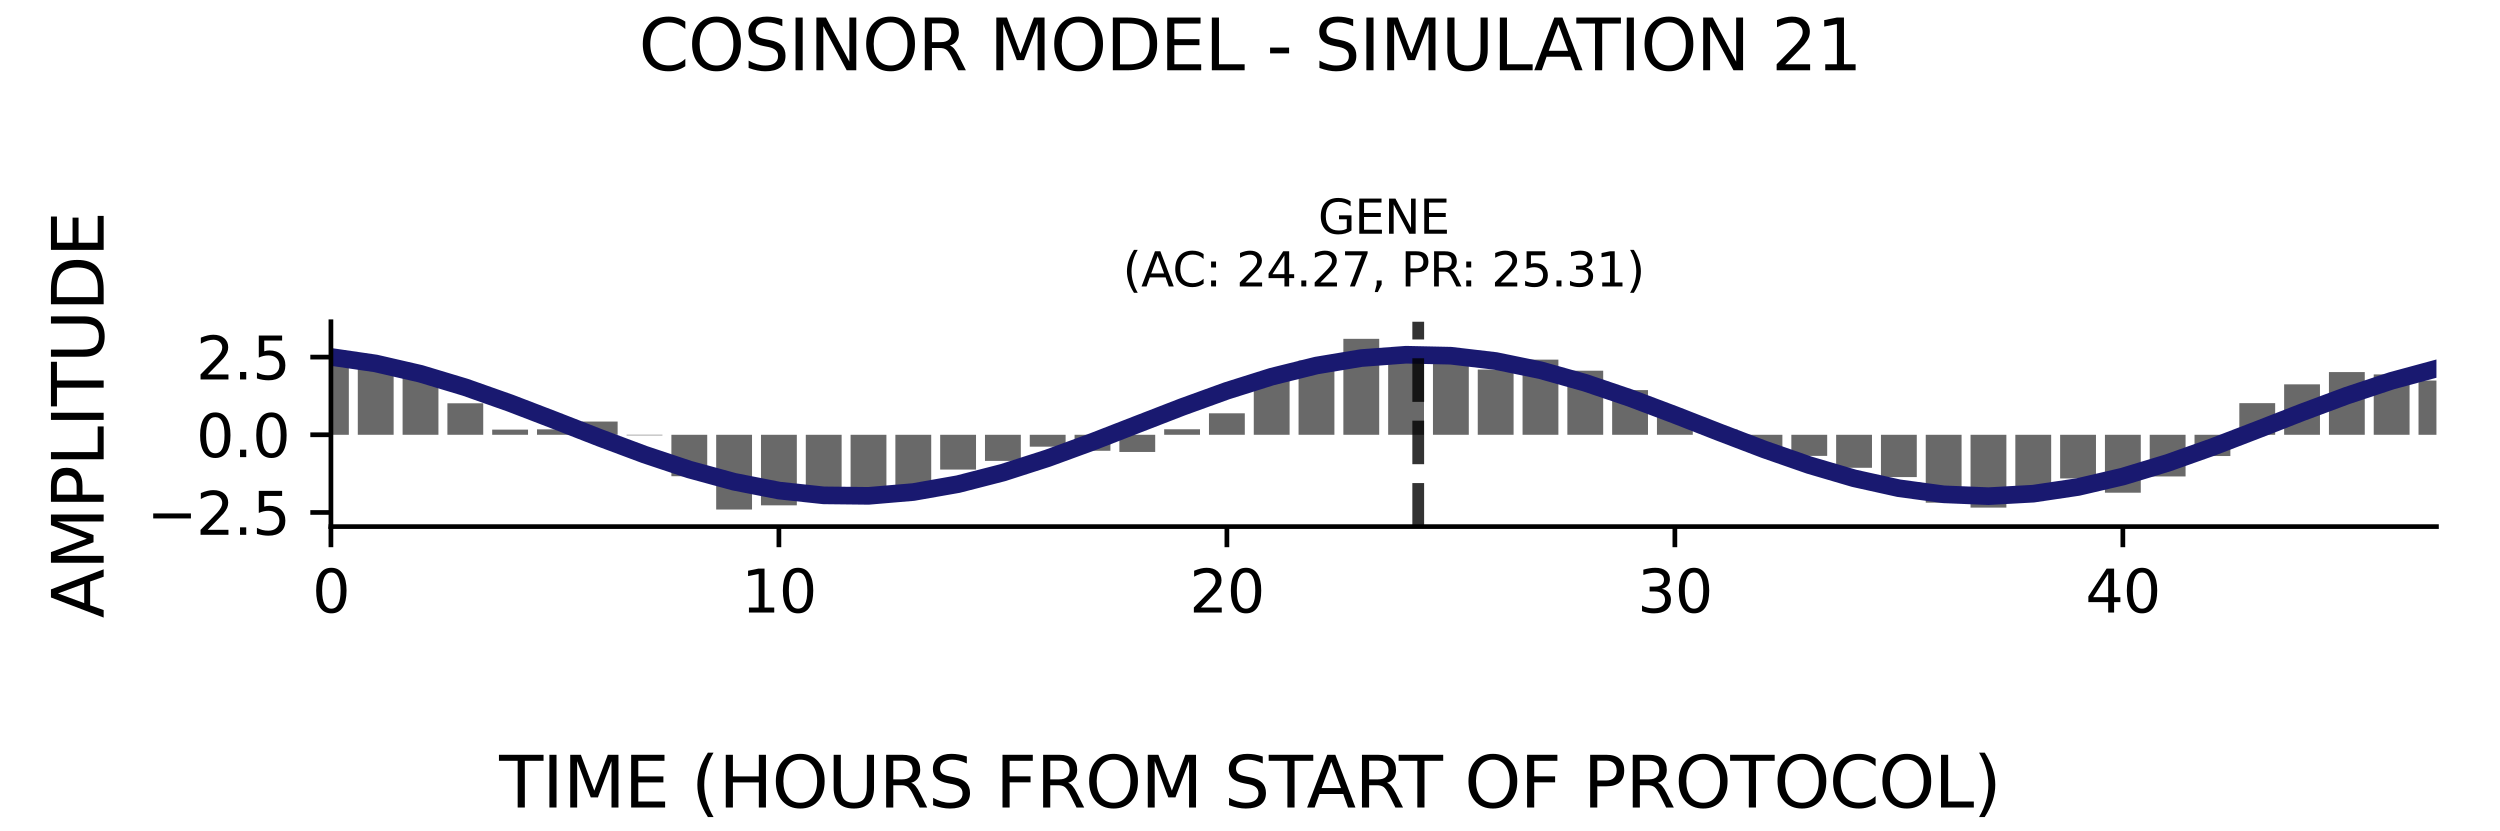 <?xml version="1.0" encoding="utf-8" standalone="no"?>
<!DOCTYPE svg PUBLIC "-//W3C//DTD SVG 1.1//EN"
  "http://www.w3.org/Graphics/SVG/1.1/DTD/svg11.dtd">
<svg xmlns:xlink="http://www.w3.org/1999/xlink" width="424.8pt" height="141.12pt" viewBox="0 0 424.8 141.12" xmlns="http://www.w3.org/2000/svg" version="1.1">
 <defs>
  <style type="text/css">*{stroke-linejoin: round; stroke-linecap: butt}</style>
 </defs>
 <g id="figure_1">
  <g id="patch_1">
   <path d="M 0 141.12 
L 424.8 141.12 
L 424.8 0 
L 0 0 
z
" style="fill: #ffffff"/>
  </g>
  <g id="axes_1">
   <g id="patch_2">
    <path d="M 56.23 89.48 
L 414 89.48 
L 414 54.672 
L 56.23 54.672 
z
" style="fill: #ffffff"/>
   </g>
   <g id="patch_3">
    <path d="M 53.185 73.879 
L 59.275 73.879 
L 59.275 60.619 
L 53.185 60.619 
z
" clip-path="url(#pa0073c74a5)" style="fill: #696969"/>
   </g>
   <g id="patch_4">
    <path d="M 60.797 73.879 
L 66.887 73.879 
L 66.887 61.792 
L 60.797 61.792 
z
" clip-path="url(#pa0073c74a5)" style="fill: #696969"/>
   </g>
   <g id="patch_5">
    <path d="M 68.409 73.879 
L 74.499 73.879 
L 74.499 63.77 
L 68.409 63.77 
z
" clip-path="url(#pa0073c74a5)" style="fill: #696969"/>
   </g>
   <g id="patch_6">
    <path d="M 76.022 73.879 
L 82.111 73.879 
L 82.111 68.527 
L 76.022 68.527 
z
" clip-path="url(#pa0073c74a5)" style="fill: #696969"/>
   </g>
   <g id="patch_7">
    <path d="M 83.634 73.879 
L 89.723 73.879 
L 89.723 73.002 
L 83.634 73.002 
z
" clip-path="url(#pa0073c74a5)" style="fill: #696969"/>
   </g>
   <g id="patch_8">
    <path d="M 91.246 73.879 
L 97.335 73.879 
L 97.335 72.957 
L 91.246 72.957 
z
" clip-path="url(#pa0073c74a5)" style="fill: #696969"/>
   </g>
   <g id="patch_9">
    <path d="M 98.858 73.879 
L 104.948 73.879 
L 104.948 71.629 
L 98.858 71.629 
z
" clip-path="url(#pa0073c74a5)" style="fill: #696969"/>
   </g>
   <g id="patch_10">
    <path d="M 106.47 73.879 
L 112.56 73.879 
L 112.56 73.974 
L 106.47 73.974 
z
" clip-path="url(#pa0073c74a5)" style="fill: #696969"/>
   </g>
   <g id="patch_11">
    <path d="M 114.082 73.879 
L 120.172 73.879 
L 120.172 80.919 
L 114.082 80.919 
z
" clip-path="url(#pa0073c74a5)" style="fill: #696969"/>
   </g>
   <g id="patch_12">
    <path d="M 121.694 73.879 
L 127.784 73.879 
L 127.784 86.579 
L 121.694 86.579 
z
" clip-path="url(#pa0073c74a5)" style="fill: #696969"/>
   </g>
   <g id="patch_13">
    <path d="M 129.306 73.879 
L 135.396 73.879 
L 135.396 85.867 
L 129.306 85.867 
z
" clip-path="url(#pa0073c74a5)" style="fill: #696969"/>
   </g>
   <g id="patch_14">
    <path d="M 136.919 73.879 
L 143.008 73.879 
L 143.008 84.86 
L 136.919 84.86 
z
" clip-path="url(#pa0073c74a5)" style="fill: #696969"/>
   </g>
   <g id="patch_15">
    <path d="M 144.531 73.879 
L 150.62 73.879 
L 150.62 83.082 
L 144.531 83.082 
z
" clip-path="url(#pa0073c74a5)" style="fill: #696969"/>
   </g>
   <g id="patch_16">
    <path d="M 152.143 73.879 
L 158.233 73.879 
L 158.233 82.687 
L 152.143 82.687 
z
" clip-path="url(#pa0073c74a5)" style="fill: #696969"/>
   </g>
   <g id="patch_17">
    <path d="M 159.755 73.879 
L 165.845 73.879 
L 165.845 79.789 
L 159.755 79.789 
z
" clip-path="url(#pa0073c74a5)" style="fill: #696969"/>
   </g>
   <g id="patch_18">
    <path d="M 167.367 73.879 
L 173.457 73.879 
L 173.457 78.314 
L 167.367 78.314 
z
" clip-path="url(#pa0073c74a5)" style="fill: #696969"/>
   </g>
   <g id="patch_19">
    <path d="M 174.979 73.879 
L 181.069 73.879 
L 181.069 75.899 
L 174.979 75.899 
z
" clip-path="url(#pa0073c74a5)" style="fill: #696969"/>
   </g>
   <g id="patch_20">
    <path d="M 182.591 73.879 
L 188.681 73.879 
L 188.681 76.596 
L 182.591 76.596 
z
" clip-path="url(#pa0073c74a5)" style="fill: #696969"/>
   </g>
   <g id="patch_21">
    <path d="M 190.203 73.879 
L 196.293 73.879 
L 196.293 76.797 
L 190.203 76.797 
z
" clip-path="url(#pa0073c74a5)" style="fill: #696969"/>
   </g>
   <g id="patch_22">
    <path d="M 197.816 73.879 
L 203.905 73.879 
L 203.905 72.942 
L 197.816 72.942 
z
" clip-path="url(#pa0073c74a5)" style="fill: #696969"/>
   </g>
   <g id="patch_23">
    <path d="M 205.428 73.879 
L 211.517 73.879 
L 211.517 70.229 
L 205.428 70.229 
z
" clip-path="url(#pa0073c74a5)" style="fill: #696969"/>
   </g>
   <g id="patch_24">
    <path d="M 213.04 73.879 
L 219.13 73.879 
L 219.13 63.984 
L 213.04 63.984 
z
" clip-path="url(#pa0073c74a5)" style="fill: #696969"/>
   </g>
   <g id="patch_25">
    <path d="M 220.652 73.879 
L 226.742 73.879 
L 226.742 61.272 
L 220.652 61.272 
z
" clip-path="url(#pa0073c74a5)" style="fill: #696969"/>
   </g>
   <g id="patch_26">
    <path d="M 228.264 73.879 
L 234.354 73.879 
L 234.354 57.573 
L 228.264 57.573 
z
" clip-path="url(#pa0073c74a5)" style="fill: #696969"/>
   </g>
   <g id="patch_27">
    <path d="M 235.876 73.879 
L 241.966 73.879 
L 241.966 60.45 
L 235.876 60.45 
z
" clip-path="url(#pa0073c74a5)" style="fill: #696969"/>
   </g>
   <g id="patch_28">
    <path d="M 243.488 73.879 
L 249.578 73.879 
L 249.578 61.657 
L 243.488 61.657 
z
" clip-path="url(#pa0073c74a5)" style="fill: #696969"/>
   </g>
   <g id="patch_29">
    <path d="M 251.1 73.879 
L 257.19 73.879 
L 257.19 62.792 
L 251.1 62.792 
z
" clip-path="url(#pa0073c74a5)" style="fill: #696969"/>
   </g>
   <g id="patch_30">
    <path d="M 258.713 73.879 
L 264.802 73.879 
L 264.802 61.109 
L 258.713 61.109 
z
" clip-path="url(#pa0073c74a5)" style="fill: #696969"/>
   </g>
   <g id="patch_31">
    <path d="M 266.325 73.879 
L 272.414 73.879 
L 272.414 62.989 
L 266.325 62.989 
z
" clip-path="url(#pa0073c74a5)" style="fill: #696969"/>
   </g>
   <g id="patch_32">
    <path d="M 273.937 73.879 
L 280.027 73.879 
L 280.027 66.286 
L 273.937 66.286 
z
" clip-path="url(#pa0073c74a5)" style="fill: #696969"/>
   </g>
   <g id="patch_33">
    <path d="M 281.549 73.879 
L 287.639 73.879 
L 287.639 70.559 
L 281.549 70.559 
z
" clip-path="url(#pa0073c74a5)" style="fill: #696969"/>
   </g>
   <g id="patch_34">
    <path d="M 289.161 73.879 
L 295.251 73.879 
L 295.251 72.981 
L 289.161 72.981 
z
" clip-path="url(#pa0073c74a5)" style="fill: #696969"/>
   </g>
   <g id="patch_35">
    <path d="M 296.773 73.879 
L 302.863 73.879 
L 302.863 76.023 
L 296.773 76.023 
z
" clip-path="url(#pa0073c74a5)" style="fill: #696969"/>
   </g>
   <g id="patch_36">
    <path d="M 304.385 73.879 
L 310.475 73.879 
L 310.475 77.465 
L 304.385 77.465 
z
" clip-path="url(#pa0073c74a5)" style="fill: #696969"/>
   </g>
   <g id="patch_37">
    <path d="M 311.997 73.879 
L 318.087 73.879 
L 318.087 79.487 
L 311.997 79.487 
z
" clip-path="url(#pa0073c74a5)" style="fill: #696969"/>
   </g>
   <g id="patch_38">
    <path d="M 319.61 73.879 
L 325.699 73.879 
L 325.699 81.065 
L 319.61 81.065 
z
" clip-path="url(#pa0073c74a5)" style="fill: #696969"/>
   </g>
   <g id="patch_39">
    <path d="M 327.222 73.879 
L 333.311 73.879 
L 333.311 85.414 
L 327.222 85.414 
z
" clip-path="url(#pa0073c74a5)" style="fill: #696969"/>
   </g>
   <g id="patch_40">
    <path d="M 334.834 73.879 
L 340.924 73.879 
L 340.924 86.252 
L 334.834 86.252 
z
" clip-path="url(#pa0073c74a5)" style="fill: #696969"/>
   </g>
   <g id="patch_41">
    <path d="M 342.446 73.879 
L 348.536 73.879 
L 348.536 82.977 
L 342.446 82.977 
z
" clip-path="url(#pa0073c74a5)" style="fill: #696969"/>
   </g>
   <g id="patch_42">
    <path d="M 350.058 73.879 
L 356.148 73.879 
L 356.148 81.3 
L 350.058 81.3 
z
" clip-path="url(#pa0073c74a5)" style="fill: #696969"/>
   </g>
   <g id="patch_43">
    <path d="M 357.67 73.879 
L 363.76 73.879 
L 363.76 83.721 
L 357.67 83.721 
z
" clip-path="url(#pa0073c74a5)" style="fill: #696969"/>
   </g>
   <g id="patch_44">
    <path d="M 365.282 73.879 
L 371.372 73.879 
L 371.372 80.958 
L 365.282 80.958 
z
" clip-path="url(#pa0073c74a5)" style="fill: #696969"/>
   </g>
   <g id="patch_45">
    <path d="M 372.895 73.879 
L 378.984 73.879 
L 378.984 77.489 
L 372.895 77.489 
z
" clip-path="url(#pa0073c74a5)" style="fill: #696969"/>
   </g>
   <g id="patch_46">
    <path d="M 380.507 73.879 
L 386.596 73.879 
L 386.596 68.503 
L 380.507 68.503 
z
" clip-path="url(#pa0073c74a5)" style="fill: #696969"/>
   </g>
   <g id="patch_47">
    <path d="M 388.119 73.879 
L 394.208 73.879 
L 394.208 65.307 
L 388.119 65.307 
z
" clip-path="url(#pa0073c74a5)" style="fill: #696969"/>
   </g>
   <g id="patch_48">
    <path d="M 395.731 73.879 
L 401.821 73.879 
L 401.821 63.223 
L 395.731 63.223 
z
" clip-path="url(#pa0073c74a5)" style="fill: #696969"/>
   </g>
   <g id="patch_49">
    <path d="M 403.343 73.879 
L 409.433 73.879 
L 409.433 63.623 
L 403.343 63.623 
z
" clip-path="url(#pa0073c74a5)" style="fill: #696969"/>
   </g>
   <g id="patch_50">
    <path d="M 410.955 73.879 
L 417.045 73.879 
L 417.045 64.658 
L 410.955 64.658 
z
" clip-path="url(#pa0073c74a5)" style="fill: #696969"/>
   </g>
   <g id="matplotlib.axis_1">
    <g id="xtick_1">
     <g id="line2d_1">
      <defs>
       <path id="m4bdfdf834e" d="M 0 0 
L 0 3.5 
" style="stroke: #000000; stroke-width: 0.8"/>
      </defs>
      <g>
       <use xlink:href="#m4bdfdf834e" x="56.23" y="89.48" style="stroke: #000000; stroke-width: 0.8"/>
      </g>
     </g>
     <g id="text_1">
      <!-- 0 -->
      <g transform="translate(53.049 104.078) scale(0.1 -0.1)">
       <defs>
        <path id="DejaVuSans-30" d="M 2034 4250 
Q 1547 4250 1301 3770 
Q 1056 3291 1056 2328 
Q 1056 1369 1301 889 
Q 1547 409 2034 409 
Q 2525 409 2770 889 
Q 3016 1369 3016 2328 
Q 3016 3291 2770 3770 
Q 2525 4250 2034 4250 
z
M 2034 4750 
Q 2819 4750 3233 4129 
Q 3647 3509 3647 2328 
Q 3647 1150 3233 529 
Q 2819 -91 2034 -91 
Q 1250 -91 836 529 
Q 422 1150 422 2328 
Q 422 3509 836 4129 
Q 1250 4750 2034 4750 
z
" transform="scale(0.016)"/>
       </defs>
       <use xlink:href="#DejaVuSans-30"/>
      </g>
     </g>
    </g>
    <g id="xtick_2">
     <g id="line2d_2">
      <g>
       <use xlink:href="#m4bdfdf834e" x="132.351" y="89.48" style="stroke: #000000; stroke-width: 0.8"/>
      </g>
     </g>
     <g id="text_2">
      <!-- 10 -->
      <g transform="translate(125.989 104.078) scale(0.1 -0.1)">
       <defs>
        <path id="DejaVuSans-31" d="M 794 531 
L 1825 531 
L 1825 4091 
L 703 3866 
L 703 4441 
L 1819 4666 
L 2450 4666 
L 2450 531 
L 3481 531 
L 3481 0 
L 794 0 
L 794 531 
z
" transform="scale(0.016)"/>
       </defs>
       <use xlink:href="#DejaVuSans-31"/>
       <use xlink:href="#DejaVuSans-30" x="63.623"/>
      </g>
     </g>
    </g>
    <g id="xtick_3">
     <g id="line2d_3">
      <g>
       <use xlink:href="#m4bdfdf834e" x="208.473" y="89.48" style="stroke: #000000; stroke-width: 0.8"/>
      </g>
     </g>
     <g id="text_3">
      <!-- 20 -->
      <g transform="translate(202.11 104.078) scale(0.1 -0.1)">
       <defs>
        <path id="DejaVuSans-32" d="M 1228 531 
L 3431 531 
L 3431 0 
L 469 0 
L 469 531 
Q 828 903 1448 1529 
Q 2069 2156 2228 2338 
Q 2531 2678 2651 2914 
Q 2772 3150 2772 3378 
Q 2772 3750 2511 3984 
Q 2250 4219 1831 4219 
Q 1534 4219 1204 4116 
Q 875 4013 500 3803 
L 500 4441 
Q 881 4594 1212 4672 
Q 1544 4750 1819 4750 
Q 2544 4750 2975 4387 
Q 3406 4025 3406 3419 
Q 3406 3131 3298 2873 
Q 3191 2616 2906 2266 
Q 2828 2175 2409 1742 
Q 1991 1309 1228 531 
z
" transform="scale(0.016)"/>
       </defs>
       <use xlink:href="#DejaVuSans-32"/>
       <use xlink:href="#DejaVuSans-30" x="63.623"/>
      </g>
     </g>
    </g>
    <g id="xtick_4">
     <g id="line2d_4">
      <g>
       <use xlink:href="#m4bdfdf834e" x="284.594" y="89.48" style="stroke: #000000; stroke-width: 0.8"/>
      </g>
     </g>
     <g id="text_4">
      <!-- 30 -->
      <g transform="translate(278.231 104.078) scale(0.1 -0.1)">
       <defs>
        <path id="DejaVuSans-33" d="M 2597 2516 
Q 3050 2419 3304 2112 
Q 3559 1806 3559 1356 
Q 3559 666 3084 287 
Q 2609 -91 1734 -91 
Q 1441 -91 1130 -33 
Q 819 25 488 141 
L 488 750 
Q 750 597 1062 519 
Q 1375 441 1716 441 
Q 2309 441 2620 675 
Q 2931 909 2931 1356 
Q 2931 1769 2642 2001 
Q 2353 2234 1838 2234 
L 1294 2234 
L 1294 2753 
L 1863 2753 
Q 2328 2753 2575 2939 
Q 2822 3125 2822 3475 
Q 2822 3834 2567 4026 
Q 2313 4219 1838 4219 
Q 1578 4219 1281 4162 
Q 984 4106 628 3988 
L 628 4550 
Q 988 4650 1302 4700 
Q 1616 4750 1894 4750 
Q 2613 4750 3031 4423 
Q 3450 4097 3450 3541 
Q 3450 3153 3228 2886 
Q 3006 2619 2597 2516 
z
" transform="scale(0.016)"/>
       </defs>
       <use xlink:href="#DejaVuSans-33"/>
       <use xlink:href="#DejaVuSans-30" x="63.623"/>
      </g>
     </g>
    </g>
    <g id="xtick_5">
     <g id="line2d_5">
      <g>
       <use xlink:href="#m4bdfdf834e" x="360.715" y="89.48" style="stroke: #000000; stroke-width: 0.8"/>
      </g>
     </g>
     <g id="text_5">
      <!-- 40 -->
      <g transform="translate(354.353 104.078) scale(0.1 -0.1)">
       <defs>
        <path id="DejaVuSans-34" d="M 2419 4116 
L 825 1625 
L 2419 1625 
L 2419 4116 
z
M 2253 4666 
L 3047 4666 
L 3047 1625 
L 3713 1625 
L 3713 1100 
L 3047 1100 
L 3047 0 
L 2419 0 
L 2419 1100 
L 313 1100 
L 313 1709 
L 2253 4666 
z
" transform="scale(0.016)"/>
       </defs>
       <use xlink:href="#DejaVuSans-34"/>
       <use xlink:href="#DejaVuSans-30" x="63.623"/>
      </g>
     </g>
    </g>
   </g>
   <g id="matplotlib.axis_2">
    <g id="ytick_1">
     <g id="line2d_6">
      <defs>
       <path id="ma7bbaf3243" d="M 0 0 
L -3.5 0 
" style="stroke: #000000; stroke-width: 0.8"/>
      </defs>
      <g>
       <use xlink:href="#ma7bbaf3243" x="56.23" y="87.079" style="stroke: #000000; stroke-width: 0.8"/>
      </g>
     </g>
     <g id="text_6">
      <!-- −2.5 -->
      <g transform="translate(24.947 90.878) scale(0.1 -0.1)">
       <defs>
        <path id="DejaVuSans-2212" d="M 678 2272 
L 4684 2272 
L 4684 1741 
L 678 1741 
L 678 2272 
z
" transform="scale(0.016)"/>
        <path id="DejaVuSans-2e" d="M 684 794 
L 1344 794 
L 1344 0 
L 684 0 
L 684 794 
z
" transform="scale(0.016)"/>
        <path id="DejaVuSans-35" d="M 691 4666 
L 3169 4666 
L 3169 4134 
L 1269 4134 
L 1269 2991 
Q 1406 3038 1543 3061 
Q 1681 3084 1819 3084 
Q 2600 3084 3056 2656 
Q 3513 2228 3513 1497 
Q 3513 744 3044 326 
Q 2575 -91 1722 -91 
Q 1428 -91 1123 -41 
Q 819 9 494 109 
L 494 744 
Q 775 591 1075 516 
Q 1375 441 1709 441 
Q 2250 441 2565 725 
Q 2881 1009 2881 1497 
Q 2881 1984 2565 2268 
Q 2250 2553 1709 2553 
Q 1456 2553 1204 2497 
Q 953 2441 691 2322 
L 691 4666 
z
" transform="scale(0.016)"/>
       </defs>
       <use xlink:href="#DejaVuSans-2212"/>
       <use xlink:href="#DejaVuSans-32" x="83.789"/>
       <use xlink:href="#DejaVuSans-2e" x="147.412"/>
       <use xlink:href="#DejaVuSans-35" x="179.199"/>
      </g>
     </g>
    </g>
    <g id="ytick_2">
     <g id="line2d_7">
      <g>
       <use xlink:href="#ma7bbaf3243" x="56.23" y="73.879" style="stroke: #000000; stroke-width: 0.8"/>
      </g>
     </g>
     <g id="text_7">
      <!-- 0.0 -->
      <g transform="translate(33.327 77.678) scale(0.1 -0.1)">
       <use xlink:href="#DejaVuSans-30"/>
       <use xlink:href="#DejaVuSans-2e" x="63.623"/>
       <use xlink:href="#DejaVuSans-30" x="95.41"/>
      </g>
     </g>
    </g>
    <g id="ytick_3">
     <g id="line2d_8">
      <g>
       <use xlink:href="#ma7bbaf3243" x="56.23" y="60.678" style="stroke: #000000; stroke-width: 0.8"/>
      </g>
     </g>
     <g id="text_8">
      <!-- 2.5 -->
      <g transform="translate(33.327 64.477) scale(0.1 -0.1)">
       <use xlink:href="#DejaVuSans-32"/>
       <use xlink:href="#DejaVuSans-2e" x="63.623"/>
       <use xlink:href="#DejaVuSans-35" x="95.41"/>
      </g>
     </g>
    </g>
   </g>
   <g id="line2d_9">
    <path d="M 56.23 60.647 
L 63.842 61.757 
L 71.454 63.513 
L 79.066 65.806 
L 86.679 68.496 
L 94.291 71.418 
L 101.903 74.393 
L 109.515 77.238 
L 117.127 79.78 
L 124.739 81.861 
L 132.351 83.355 
L 139.963 84.17 
L 147.576 84.256 
L 155.188 83.608 
L 162.8 82.265 
L 170.412 80.31 
L 178.024 77.862 
L 185.636 75.073 
L 193.248 72.112 
L 200.86 69.161 
L 208.473 66.402 
L 216.085 64.003 
L 223.697 62.111 
L 231.309 60.843 
L 238.921 60.276 
L 246.533 60.445 
L 254.145 61.34 
L 261.757 62.905 
L 269.37 65.046 
L 276.982 67.629 
L 284.594 70.498 
L 292.206 73.476 
L 299.818 76.381 
L 307.43 79.034 
L 315.042 81.273 
L 322.654 82.961 
L 330.267 83.994 
L 337.879 84.308 
L 345.491 83.886 
L 353.103 82.751 
L 360.715 80.975 
L 368.327 78.665 
L 375.939 75.964 
L 383.551 73.037 
L 391.164 70.064 
L 398.776 67.226 
L 406.388 64.699 
L 414 62.636 
" clip-path="url(#pa0073c74a5)" style="fill: none; stroke: #191970; stroke-width: 3; stroke-linecap: square"/>
   </g>
   <g id="line2d_10">
    <path d="M 240.986 89.48 
L 240.986 54.672 
" clip-path="url(#pa0073c74a5)" style="fill: none; stroke-dasharray: 7.4,3.2; stroke-dashoffset: 0; stroke: #000000; stroke-opacity: 0.8; stroke-width: 2"/>
   </g>
   <g id="patch_51">
    <path d="M 56.23 89.48 
L 56.23 54.672 
" style="fill: none; stroke: #000000; stroke-width: 0.8; stroke-linejoin: miter; stroke-linecap: square"/>
   </g>
   <g id="patch_52">
    <path d="M 56.23 89.48 
L 414 89.48 
" style="fill: none; stroke: #000000; stroke-width: 0.8; stroke-linejoin: miter; stroke-linecap: square"/>
   </g>
   <g id="text_9">
    <!-- GENE -->
    <g transform="translate(223.968 39.714) scale(0.08 -0.08)">
     <defs>
      <path id="DejaVuSans-47" d="M 3809 666 
L 3809 1919 
L 2778 1919 
L 2778 2438 
L 4434 2438 
L 4434 434 
Q 4069 175 3628 42 
Q 3188 -91 2688 -91 
Q 1594 -91 976 548 
Q 359 1188 359 2328 
Q 359 3472 976 4111 
Q 1594 4750 2688 4750 
Q 3144 4750 3555 4637 
Q 3966 4525 4313 4306 
L 4313 3634 
Q 3963 3931 3569 4081 
Q 3175 4231 2741 4231 
Q 1884 4231 1454 3753 
Q 1025 3275 1025 2328 
Q 1025 1384 1454 906 
Q 1884 428 2741 428 
Q 3075 428 3337 486 
Q 3600 544 3809 666 
z
" transform="scale(0.016)"/>
      <path id="DejaVuSans-45" d="M 628 4666 
L 3578 4666 
L 3578 4134 
L 1259 4134 
L 1259 2753 
L 3481 2753 
L 3481 2222 
L 1259 2222 
L 1259 531 
L 3634 531 
L 3634 0 
L 628 0 
L 628 4666 
z
" transform="scale(0.016)"/>
      <path id="DejaVuSans-4e" d="M 628 4666 
L 1478 4666 
L 3547 763 
L 3547 4666 
L 4159 4666 
L 4159 0 
L 3309 0 
L 1241 3903 
L 1241 0 
L 628 0 
L 628 4666 
z
" transform="scale(0.016)"/>
     </defs>
     <use xlink:href="#DejaVuSans-47"/>
     <use xlink:href="#DejaVuSans-45" x="77.49"/>
     <use xlink:href="#DejaVuSans-4e" x="140.674"/>
     <use xlink:href="#DejaVuSans-45" x="215.479"/>
    </g>
    <!-- (AC: 24.27, PR: 25.31) -->
    <g transform="translate(190.786 48.672) scale(0.08 -0.08)">
     <defs>
      <path id="DejaVuSans-28" d="M 1984 4856 
Q 1566 4138 1362 3434 
Q 1159 2731 1159 2009 
Q 1159 1288 1364 580 
Q 1569 -128 1984 -844 
L 1484 -844 
Q 1016 -109 783 600 
Q 550 1309 550 2009 
Q 550 2706 781 3412 
Q 1013 4119 1484 4856 
L 1984 4856 
z
" transform="scale(0.016)"/>
      <path id="DejaVuSans-41" d="M 2188 4044 
L 1331 1722 
L 3047 1722 
L 2188 4044 
z
M 1831 4666 
L 2547 4666 
L 4325 0 
L 3669 0 
L 3244 1197 
L 1141 1197 
L 716 0 
L 50 0 
L 1831 4666 
z
" transform="scale(0.016)"/>
      <path id="DejaVuSans-43" d="M 4122 4306 
L 4122 3641 
Q 3803 3938 3442 4084 
Q 3081 4231 2675 4231 
Q 1875 4231 1450 3742 
Q 1025 3253 1025 2328 
Q 1025 1406 1450 917 
Q 1875 428 2675 428 
Q 3081 428 3442 575 
Q 3803 722 4122 1019 
L 4122 359 
Q 3791 134 3420 21 
Q 3050 -91 2638 -91 
Q 1578 -91 968 557 
Q 359 1206 359 2328 
Q 359 3453 968 4101 
Q 1578 4750 2638 4750 
Q 3056 4750 3426 4639 
Q 3797 4528 4122 4306 
z
" transform="scale(0.016)"/>
      <path id="DejaVuSans-3a" d="M 750 794 
L 1409 794 
L 1409 0 
L 750 0 
L 750 794 
z
M 750 3309 
L 1409 3309 
L 1409 2516 
L 750 2516 
L 750 3309 
z
" transform="scale(0.016)"/>
      <path id="DejaVuSans-20" transform="scale(0.016)"/>
      <path id="DejaVuSans-37" d="M 525 4666 
L 3525 4666 
L 3525 4397 
L 1831 0 
L 1172 0 
L 2766 4134 
L 525 4134 
L 525 4666 
z
" transform="scale(0.016)"/>
      <path id="DejaVuSans-2c" d="M 750 794 
L 1409 794 
L 1409 256 
L 897 -744 
L 494 -744 
L 750 256 
L 750 794 
z
" transform="scale(0.016)"/>
      <path id="DejaVuSans-50" d="M 1259 4147 
L 1259 2394 
L 2053 2394 
Q 2494 2394 2734 2622 
Q 2975 2850 2975 3272 
Q 2975 3691 2734 3919 
Q 2494 4147 2053 4147 
L 1259 4147 
z
M 628 4666 
L 2053 4666 
Q 2838 4666 3239 4311 
Q 3641 3956 3641 3272 
Q 3641 2581 3239 2228 
Q 2838 1875 2053 1875 
L 1259 1875 
L 1259 0 
L 628 0 
L 628 4666 
z
" transform="scale(0.016)"/>
      <path id="DejaVuSans-52" d="M 2841 2188 
Q 3044 2119 3236 1894 
Q 3428 1669 3622 1275 
L 4263 0 
L 3584 0 
L 2988 1197 
Q 2756 1666 2539 1819 
Q 2322 1972 1947 1972 
L 1259 1972 
L 1259 0 
L 628 0 
L 628 4666 
L 2053 4666 
Q 2853 4666 3247 4331 
Q 3641 3997 3641 3322 
Q 3641 2881 3436 2590 
Q 3231 2300 2841 2188 
z
M 1259 4147 
L 1259 2491 
L 2053 2491 
Q 2509 2491 2742 2702 
Q 2975 2913 2975 3322 
Q 2975 3731 2742 3939 
Q 2509 4147 2053 4147 
L 1259 4147 
z
" transform="scale(0.016)"/>
      <path id="DejaVuSans-29" d="M 513 4856 
L 1013 4856 
Q 1481 4119 1714 3412 
Q 1947 2706 1947 2009 
Q 1947 1309 1714 600 
Q 1481 -109 1013 -844 
L 513 -844 
Q 928 -128 1133 580 
Q 1338 1288 1338 2009 
Q 1338 2731 1133 3434 
Q 928 4138 513 4856 
z
" transform="scale(0.016)"/>
     </defs>
     <use xlink:href="#DejaVuSans-28"/>
     <use xlink:href="#DejaVuSans-41" x="39.014"/>
     <use xlink:href="#DejaVuSans-43" x="105.672"/>
     <use xlink:href="#DejaVuSans-3a" x="175.496"/>
     <use xlink:href="#DejaVuSans-20" x="209.188"/>
     <use xlink:href="#DejaVuSans-32" x="240.975"/>
     <use xlink:href="#DejaVuSans-34" x="304.598"/>
     <use xlink:href="#DejaVuSans-2e" x="368.221"/>
     <use xlink:href="#DejaVuSans-32" x="400.008"/>
     <use xlink:href="#DejaVuSans-37" x="463.631"/>
     <use xlink:href="#DejaVuSans-2c" x="527.254"/>
     <use xlink:href="#DejaVuSans-20" x="559.041"/>
     <use xlink:href="#DejaVuSans-50" x="590.828"/>
     <use xlink:href="#DejaVuSans-52" x="651.131"/>
     <use xlink:href="#DejaVuSans-3a" x="717.488"/>
     <use xlink:href="#DejaVuSans-20" x="751.18"/>
     <use xlink:href="#DejaVuSans-32" x="782.967"/>
     <use xlink:href="#DejaVuSans-35" x="846.59"/>
     <use xlink:href="#DejaVuSans-2e" x="910.213"/>
     <use xlink:href="#DejaVuSans-33" x="942"/>
     <use xlink:href="#DejaVuSans-31" x="1005.623"/>
     <use xlink:href="#DejaVuSans-29" x="1069.246"/>
    </g>
   </g>
  </g>
  <g id="text_10">
   <!-- COSINOR MODEL - SIMULATION 21 -->
   <g transform="translate(108.534 11.941) scale(0.12 -0.12)">
    <defs>
     <path id="DejaVuSans-4f" d="M 2522 4238 
Q 1834 4238 1429 3725 
Q 1025 3213 1025 2328 
Q 1025 1447 1429 934 
Q 1834 422 2522 422 
Q 3209 422 3611 934 
Q 4013 1447 4013 2328 
Q 4013 3213 3611 3725 
Q 3209 4238 2522 4238 
z
M 2522 4750 
Q 3503 4750 4090 4092 
Q 4678 3434 4678 2328 
Q 4678 1225 4090 567 
Q 3503 -91 2522 -91 
Q 1538 -91 948 565 
Q 359 1222 359 2328 
Q 359 3434 948 4092 
Q 1538 4750 2522 4750 
z
" transform="scale(0.016)"/>
     <path id="DejaVuSans-53" d="M 3425 4513 
L 3425 3897 
Q 3066 4069 2747 4153 
Q 2428 4238 2131 4238 
Q 1616 4238 1336 4038 
Q 1056 3838 1056 3469 
Q 1056 3159 1242 3001 
Q 1428 2844 1947 2747 
L 2328 2669 
Q 3034 2534 3370 2195 
Q 3706 1856 3706 1288 
Q 3706 609 3251 259 
Q 2797 -91 1919 -91 
Q 1588 -91 1214 -16 
Q 841 59 441 206 
L 441 856 
Q 825 641 1194 531 
Q 1563 422 1919 422 
Q 2459 422 2753 634 
Q 3047 847 3047 1241 
Q 3047 1584 2836 1778 
Q 2625 1972 2144 2069 
L 1759 2144 
Q 1053 2284 737 2584 
Q 422 2884 422 3419 
Q 422 4038 858 4394 
Q 1294 4750 2059 4750 
Q 2388 4750 2728 4690 
Q 3069 4631 3425 4513 
z
" transform="scale(0.016)"/>
     <path id="DejaVuSans-49" d="M 628 4666 
L 1259 4666 
L 1259 0 
L 628 0 
L 628 4666 
z
" transform="scale(0.016)"/>
     <path id="DejaVuSans-4d" d="M 628 4666 
L 1569 4666 
L 2759 1491 
L 3956 4666 
L 4897 4666 
L 4897 0 
L 4281 0 
L 4281 4097 
L 3078 897 
L 2444 897 
L 1241 4097 
L 1241 0 
L 628 0 
L 628 4666 
z
" transform="scale(0.016)"/>
     <path id="DejaVuSans-44" d="M 1259 4147 
L 1259 519 
L 2022 519 
Q 2988 519 3436 956 
Q 3884 1394 3884 2338 
Q 3884 3275 3436 3711 
Q 2988 4147 2022 4147 
L 1259 4147 
z
M 628 4666 
L 1925 4666 
Q 3281 4666 3915 4102 
Q 4550 3538 4550 2338 
Q 4550 1131 3912 565 
Q 3275 0 1925 0 
L 628 0 
L 628 4666 
z
" transform="scale(0.016)"/>
     <path id="DejaVuSans-4c" d="M 628 4666 
L 1259 4666 
L 1259 531 
L 3531 531 
L 3531 0 
L 628 0 
L 628 4666 
z
" transform="scale(0.016)"/>
     <path id="DejaVuSans-2d" d="M 313 2009 
L 1997 2009 
L 1997 1497 
L 313 1497 
L 313 2009 
z
" transform="scale(0.016)"/>
     <path id="DejaVuSans-55" d="M 556 4666 
L 1191 4666 
L 1191 1831 
Q 1191 1081 1462 751 
Q 1734 422 2344 422 
Q 2950 422 3222 751 
Q 3494 1081 3494 1831 
L 3494 4666 
L 4128 4666 
L 4128 1753 
Q 4128 841 3676 375 
Q 3225 -91 2344 -91 
Q 1459 -91 1007 375 
Q 556 841 556 1753 
L 556 4666 
z
" transform="scale(0.016)"/>
     <path id="DejaVuSans-54" d="M -19 4666 
L 3928 4666 
L 3928 4134 
L 2272 4134 
L 2272 0 
L 1638 0 
L 1638 4134 
L -19 4134 
L -19 4666 
z
" transform="scale(0.016)"/>
    </defs>
    <use xlink:href="#DejaVuSans-43"/>
    <use xlink:href="#DejaVuSans-4f" x="69.824"/>
    <use xlink:href="#DejaVuSans-53" x="148.535"/>
    <use xlink:href="#DejaVuSans-49" x="212.012"/>
    <use xlink:href="#DejaVuSans-4e" x="241.504"/>
    <use xlink:href="#DejaVuSans-4f" x="316.309"/>
    <use xlink:href="#DejaVuSans-52" x="395.02"/>
    <use xlink:href="#DejaVuSans-20" x="464.502"/>
    <use xlink:href="#DejaVuSans-4d" x="496.289"/>
    <use xlink:href="#DejaVuSans-4f" x="582.568"/>
    <use xlink:href="#DejaVuSans-44" x="661.279"/>
    <use xlink:href="#DejaVuSans-45" x="738.281"/>
    <use xlink:href="#DejaVuSans-4c" x="801.465"/>
    <use xlink:href="#DejaVuSans-20" x="857.178"/>
    <use xlink:href="#DejaVuSans-2d" x="888.965"/>
    <use xlink:href="#DejaVuSans-20" x="925.049"/>
    <use xlink:href="#DejaVuSans-53" x="956.836"/>
    <use xlink:href="#DejaVuSans-49" x="1020.312"/>
    <use xlink:href="#DejaVuSans-4d" x="1049.805"/>
    <use xlink:href="#DejaVuSans-55" x="1136.084"/>
    <use xlink:href="#DejaVuSans-4c" x="1209.277"/>
    <use xlink:href="#DejaVuSans-41" x="1267.24"/>
    <use xlink:href="#DejaVuSans-54" x="1327.898"/>
    <use xlink:href="#DejaVuSans-49" x="1388.982"/>
    <use xlink:href="#DejaVuSans-4f" x="1418.475"/>
    <use xlink:href="#DejaVuSans-4e" x="1497.186"/>
    <use xlink:href="#DejaVuSans-20" x="1571.99"/>
    <use xlink:href="#DejaVuSans-32" x="1603.777"/>
    <use xlink:href="#DejaVuSans-31" x="1667.4"/>
   </g>
  </g>
  <g id="text_11">
   <!-- TIME (HOURS FROM START OF PROTOCOL) -->
   <g transform="translate(84.817 137.213) scale(0.12 -0.12)">
    <defs>
     <path id="DejaVuSans-48" d="M 628 4666 
L 1259 4666 
L 1259 2753 
L 3553 2753 
L 3553 4666 
L 4184 4666 
L 4184 0 
L 3553 0 
L 3553 2222 
L 1259 2222 
L 1259 0 
L 628 0 
L 628 4666 
z
" transform="scale(0.016)"/>
     <path id="DejaVuSans-46" d="M 628 4666 
L 3309 4666 
L 3309 4134 
L 1259 4134 
L 1259 2759 
L 3109 2759 
L 3109 2228 
L 1259 2228 
L 1259 0 
L 628 0 
L 628 4666 
z
" transform="scale(0.016)"/>
    </defs>
    <use xlink:href="#DejaVuSans-54"/>
    <use xlink:href="#DejaVuSans-49" x="61.084"/>
    <use xlink:href="#DejaVuSans-4d" x="90.576"/>
    <use xlink:href="#DejaVuSans-45" x="176.855"/>
    <use xlink:href="#DejaVuSans-20" x="240.039"/>
    <use xlink:href="#DejaVuSans-28" x="271.826"/>
    <use xlink:href="#DejaVuSans-48" x="310.84"/>
    <use xlink:href="#DejaVuSans-4f" x="386.035"/>
    <use xlink:href="#DejaVuSans-55" x="464.746"/>
    <use xlink:href="#DejaVuSans-52" x="537.939"/>
    <use xlink:href="#DejaVuSans-53" x="607.422"/>
    <use xlink:href="#DejaVuSans-20" x="670.898"/>
    <use xlink:href="#DejaVuSans-46" x="702.686"/>
    <use xlink:href="#DejaVuSans-52" x="760.205"/>
    <use xlink:href="#DejaVuSans-4f" x="829.688"/>
    <use xlink:href="#DejaVuSans-4d" x="908.398"/>
    <use xlink:href="#DejaVuSans-20" x="994.678"/>
    <use xlink:href="#DejaVuSans-53" x="1026.465"/>
    <use xlink:href="#DejaVuSans-54" x="1089.941"/>
    <use xlink:href="#DejaVuSans-41" x="1143.275"/>
    <use xlink:href="#DejaVuSans-52" x="1211.684"/>
    <use xlink:href="#DejaVuSans-54" x="1273.916"/>
    <use xlink:href="#DejaVuSans-20" x="1335"/>
    <use xlink:href="#DejaVuSans-4f" x="1366.787"/>
    <use xlink:href="#DejaVuSans-46" x="1445.498"/>
    <use xlink:href="#DejaVuSans-20" x="1503.018"/>
    <use xlink:href="#DejaVuSans-50" x="1534.805"/>
    <use xlink:href="#DejaVuSans-52" x="1595.107"/>
    <use xlink:href="#DejaVuSans-4f" x="1664.59"/>
    <use xlink:href="#DejaVuSans-54" x="1743.301"/>
    <use xlink:href="#DejaVuSans-4f" x="1804.385"/>
    <use xlink:href="#DejaVuSans-43" x="1883.096"/>
    <use xlink:href="#DejaVuSans-4f" x="1952.92"/>
    <use xlink:href="#DejaVuSans-4c" x="2031.631"/>
    <use xlink:href="#DejaVuSans-29" x="2087.344"/>
   </g>
  </g>
  <g id="text_12">
   <!-- AMPLITUDE -->
   <g transform="translate(17.614 105.039) rotate(-90) scale(0.12 -0.12)">
    <use xlink:href="#DejaVuSans-41"/>
    <use xlink:href="#DejaVuSans-4d" x="68.408"/>
    <use xlink:href="#DejaVuSans-50" x="154.688"/>
    <use xlink:href="#DejaVuSans-4c" x="214.99"/>
    <use xlink:href="#DejaVuSans-49" x="270.703"/>
    <use xlink:href="#DejaVuSans-54" x="300.195"/>
    <use xlink:href="#DejaVuSans-55" x="361.279"/>
    <use xlink:href="#DejaVuSans-44" x="434.473"/>
    <use xlink:href="#DejaVuSans-45" x="511.475"/>
   </g>
  </g>
 </g>
 <defs>
  <clipPath id="pa0073c74a5">
   <rect x="56.23" y="54.672" width="357.77" height="34.808"/>
  </clipPath>
 </defs>
</svg>
